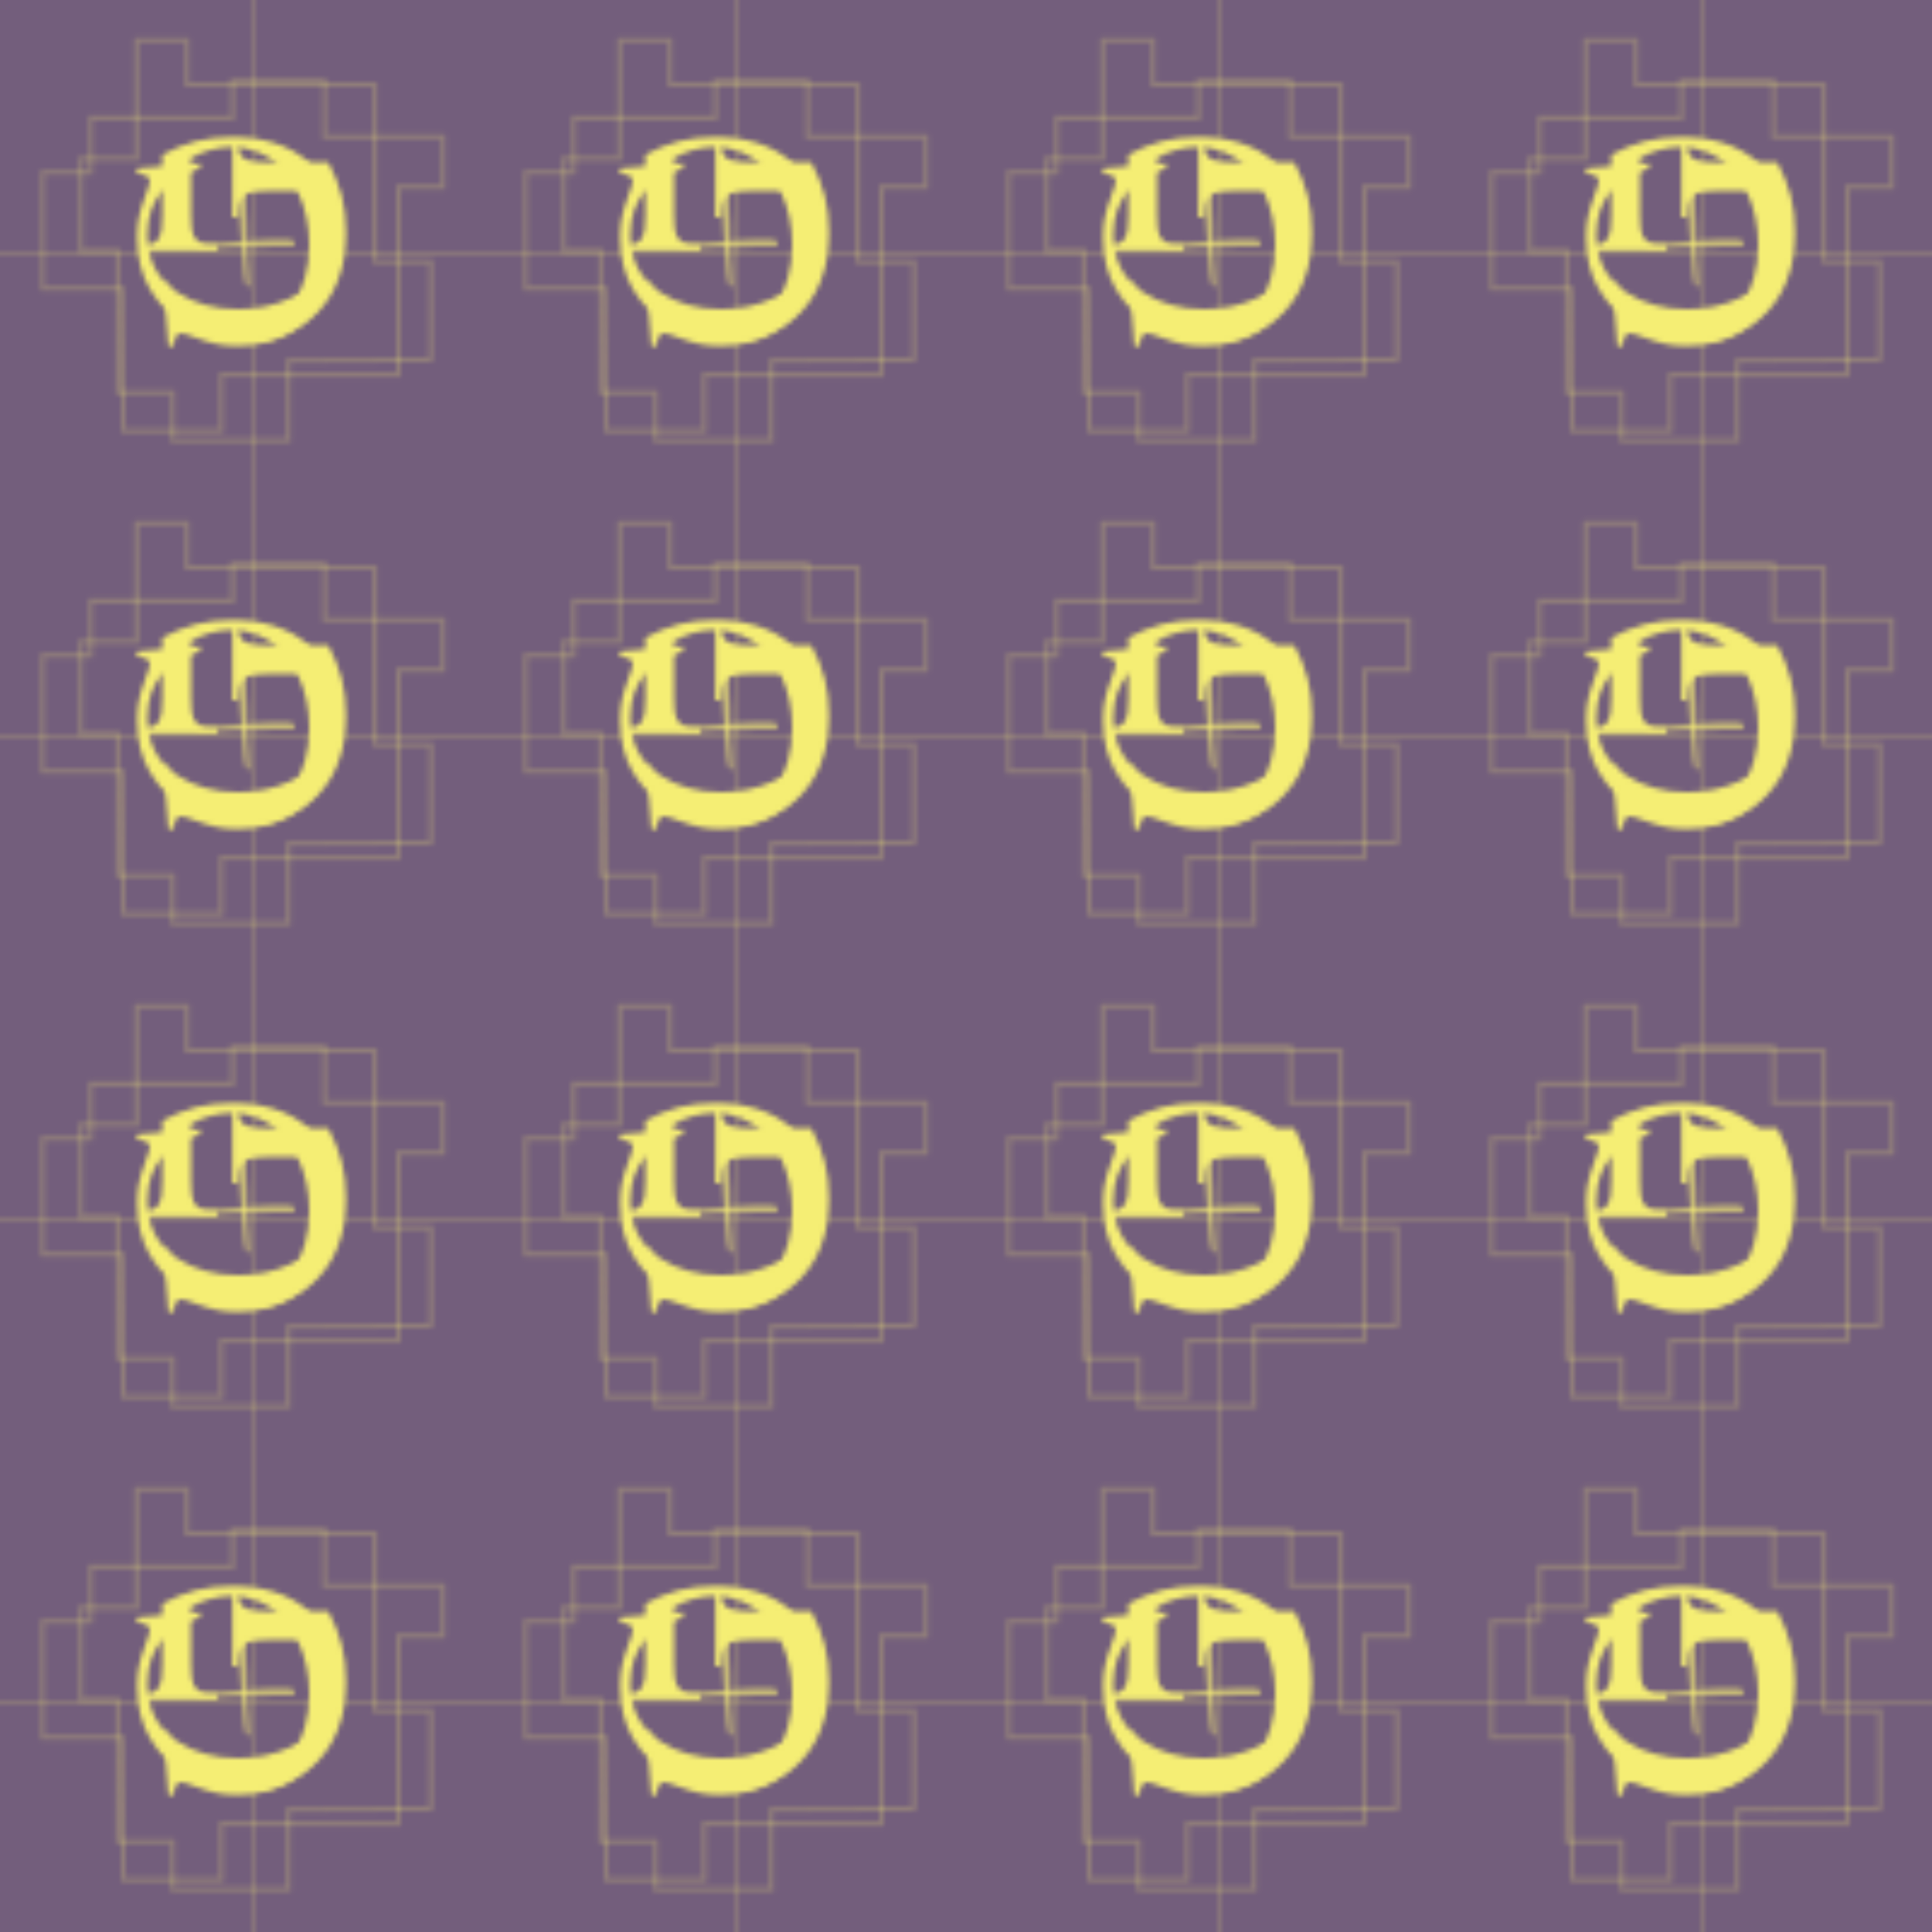<?xml version="1.0" encoding="UTF-8" standalone="no"?>
<svg xmlns:dc="http://purl.org/dc/elements/1.1/" xmlns:cc="http://creativecommons.org/ns#" xmlns:rdf="http://www.w3.org/1999/02/22-rdf-syntax-ns#" xmlns:svg="http://www.w3.org/2000/svg" xmlns="http://www.w3.org/2000/svg" xmlns:xlink="http://www.w3.org/1999/xlink" xmlns:sodipodi="http://sodipodi.sourceforge.net/DTD/sodipodi-0.dtd" xmlns:inkscape="http://www.inkscape.org/namespaces/inkscape" version="1.1" inkscape:version="0.91pre2 r13516" sodipodi:docname="double G overlay.svg" id="svgEmpty" height="100" width="100" inkscape:export-filename="D:\_\_1.2.0\the\system\software\beta\pattern\1.0.6\test\double G overlay.png" inkscape:export-xdpi="180" inkscape:export-ydpi="180">
  <sodipodi:namedview id="internalSetup" pagecolor="#fffffe" bordercolor="#515045" borderopacity="0.14" inkscape:current-layer="layerdraw1" inkscape:document-units="px" inkscape:pageopacity="0.0" inkscape:pageshadow="0" inkscape:zoom="2.0340119" inkscape:cx="156.2483" inkscape:cy="42.387558" inkscape:window-width="1280" inkscape:window-height="777" inkscape:window-x="-8" inkscape:window-y="-8" inkscape:window-maximized="1" showgrid="false" inkscape:showpageshadow="false" />
  <defs id="reuseDef">
    <pattern inkscape:collect="always" xlink:href="#pattern9322" id="pattern9525" patternTransform="matrix(0.25,0,0,0.25,0,-100)" />
    <clipPath id="CLIPDRAW" clipPathUnits="userSpaceOnUse">
      <rect id="clipper" y="0" x="200" height="100" width="100" style="display:inline;overflow:visible;visibility:visible;opacity:1;fill:#545045;fill-opacity:1;fill-rule:nonzero;stroke:none;enable-background:accumulate" />
    </clipPath>
    <symbol id="DRAWREGULAR">
      <use id="symdraw1" xlink:href="#DRAWING" x="0" y="0" height="100%" width="100%" transform="translate(-200,0)" style="display:inline" />
    </symbol>
    <symbol id="DRAWFH">
      <use id="symdraw2" xlink:href="#DRAWING" x="0" y="0" height="100%" width="100%" transform="matrix(-1,0,0,1,300,0)" style="display:inline" />
    </symbol>
    <symbol id="DRAWFV">
      <use id="symdraw3" xlink:href="#DRAWING" x="0" y="0" height="100%" width="100%" transform="matrix(1,0,0,-1,-200,100)" style="display:inline" />
    </symbol>
    <symbol id="DRAWFHV">
      <use id="symdraw4" xlink:href="#DRAWING" x="0" y="0" height="100%" width="100%" transform="matrix(-1,0,0,-1,300,100)" style="display:inline" />
    </symbol>
    <symbol id="DRAWR90">
      <use id="symdraw5" xlink:href="#DRAWING" x="0" y="0" height="100%" width="100%" transform="matrix(0,1,-1,0,100,-200)" style="display:inline" />
    </symbol>
    <symbol id="DRAWR90FH">
      <use id="symdraw6" xlink:href="#DRAWING" x="0" y="0" height="100%" width="100%" transform="matrix(0,1,1,0,0,-200)" style="display:inline" />
    </symbol>
    <symbol id="DRAWR90FV">
      <use id="symdraw7" xlink:href="#DRAWING" x="0" y="0" height="100%" width="100%" transform="matrix(0,-1,-1,0,100,300)" style="display:inline" />
    </symbol>
    <symbol id="DRAWR180">
      <use id="symdraw8" xlink:href="#DRAWING" x="0" y="0" height="100%" width="100%" transform="matrix(-1,0,0,-1,300,100)" style="display:inline" />
    </symbol>
    <symbol id="DRAWR270">
      <use id="symdraw9" xlink:href="#DRAWING" x="0" y="0" height="100%" width="100%" transform="matrix(0,-1,1,0,0,300)" style="display:inline" />
    </symbol>
    <pattern id="PATP1" patternUnits="userSpaceOnUse" width="100" height="100" patternTransform="matrix(0.25,0,0,0.25,0,0)">
      <use id="p1sym1" xlink:href="#DRAWR180" x="0" y="0" width="100%" height="100%" />
      <use id="use29" xlink:href="#DRAWR270" x="0" y="0" width="100%" height="100%" />
    </pattern>
  </defs>
  <g id="BACKGROUND" inkscape:label="Background" inkscape:groupmode="layer" sodipodi:insensitive="true">
    <rect id="backgrounder" x="-110" y="-110" height="320" width="520" style="display:inline;overflow:visible;visibility:visible;opacity:1;fill:#735e7c;fill-opacity:1;fill-rule:nonzero;stroke:none;enable-background:accumulate" />
  </g>
  <g id="layerpattern" inkscape:label="Pattern" inkscape:groupmode="layer" style="display:inline" sodipodi:insensitive="true">
    <g id="layerpatternp1" inkscape:label="P1" inkscape:groupmode="layer" style="display:inline" sodipodi:insensitive="true">
      <rect id="p1preview" style="fill:url(#PATP1);stroke:none" x="-100" y="-100" height="300" width="500" />
    </g>
    <use id="bckdoubler" xlink:href="#BACKGROUND" x="0" y="0" height="100%" width="100%" clip-path="url(#CLIPDRAW)" sodipodi:insensitive="true" style="display:inline" />
  </g>
  <g id="DRAWING" inkscape:label="Draw" inkscape:groupmode="layer" style="display:inline" clip-path="url(#CLIPDRAW)">
    <g id="layerdraw1" inkscape:label="Draw 1" inkscape:groupmode="layer" style="display:inline">
      <path id="path" inkscape:connector-curvature="0" style="font-style:normal;font-variant:normal;font-weight:normal;font-stretch:normal;font-size:medium;line-height:125%;font-family:'Times New Roman';-inkscape-font-specification:'Times New Roman, ';text-align:start;letter-spacing:0px;word-spacing:0px;text-anchor:start;fill:#f5ee74;fill-opacity:1;stroke:none;stroke-width:1px;stroke-linecap:butt;stroke-linejoin:miter;stroke-opacity:1" transform="translate(200,0)" d="m 65.137,28.363 1.068,13.062 -1.068,0 q -1.617,-4.883 -4.181,-7.355 -3.693,-3.571 -9.491,-3.571 -7.904,0 -12.024,6.256 -3.448,5.28 -3.448,12.573 0,5.92 2.289,10.803 2.289,4.883 5.981,7.172 3.723,2.258 7.629,2.258 2.289,0 4.425,-0.58 2.136,-0.58 4.12,-1.709 l 0,-11.963 q 0,-3.113 -0.488,-4.059 -0.458,-0.977 -1.465,-1.465 -0.977,-0.519 -3.479,-0.519 l 0,-1.16 16.022,0 0,1.16 -0.763,0 q -2.38,0 -3.265,1.587 -0.61,1.129 -0.61,4.456 l 0,12.665 q -3.51,1.892 -6.927,2.777 -3.418,0.885 -7.599,0.885 -11.993,0 -18.219,-7.69 -4.669,-5.768 -4.669,-13.306 0,-5.463 2.625,-10.468 3.113,-5.951 8.545,-9.155 4.547,-2.655 10.742,-2.655 2.258,0 4.089,0.366 1.862,0.366 5.249,1.617 1.709,0.641 2.289,0.641 0.58,0 0.977,-0.519 0.427,-0.549 0.519,-2.106 l 1.129,0 z" />
      <path style="color:black;display:inline;overflow:visible;visibility:visible;opacity:1;fill:#f5ee74;fill-opacity:0.64;fill-rule:nonzero;stroke:none;stroke-width:25;stroke-linecap:butt;stroke-linejoin:miter;stroke-miterlimit:4;stroke-dasharray:none;stroke-dashoffset:0;stroke-opacity:1;marker:none;enable-background:accumulate" id="path15016" d="m 249.102,40.936 c 0.284,0.806 0.362,1.666 0.46,2.51 0.118,1.492 0.209,2.986 0.318,4.479 0.198,1.722 0.368,3.444 0.443,5.175 0.054,1.235 0.118,2.47 0.173,3.706 0.05,0.945 0.034,1.888 -0.033,2.831 -0.066,0.465 -0.055,0.978 -0.422,1.317 -0.69,-0.014 -0.742,0.157 -0.505,-0.179 -0.013,-0.07 0.086,-0.087 0.098,-0.018 l 0,0 c 0.31,0.17 0.184,0.065 -0.463,0.171 -0.335,-0.23 -0.101,-0.842 -0.145,-1.171 0.04,-0.905 0.02,-1.812 -0.008,-2.717 -0.04,-1.237 -0.135,-2.47 -0.178,-3.707 -0.054,-1.739 0.005,-3.477 -0.034,-5.217 -0.084,-1.488 -0.17,-2.977 -0.286,-4.463 -0.054,-0.85 -0.143,-1.703 -0.09,-2.555 -0.116,-0.473 0.554,-0.637 0.669,-0.164 z" inkscape:connector-curvature="0" />
    </g>
    <g inkscape:groupmode="layer" id="layer2" inkscape:label="Draw 3">
      <path style="color:black;font-style:normal;font-variant:normal;font-weight:normal;font-stretch:normal;font-size:medium;line-height:normal;font-family:sans-serif;text-indent:0;text-align:start;text-decoration:none;text-decoration-line:none;text-decoration-style:solid;text-decoration-color:black;letter-spacing:normal;word-spacing:normal;text-transform:none;direction:ltr;block-progression:tb;writing-mode:lr-tb;baseline-shift:baseline;text-anchor:start;clip-rule:nonzero;display:inline;overflow:visible;visibility:visible;opacity:1;isolation:auto;mix-blend-mode:normal;color-interpolation:sRGB;color-interpolation-filters:linearRGB;solid-color:black;solid-opacity:1;fill:#f5ee74;fill-opacity:0.23;fill-rule:evenodd;stroke:none;stroke-width:1;stroke-linecap:butt;stroke-linejoin:miter;stroke-miterlimit:4;stroke-dasharray:none;stroke-dashoffset:0;stroke-opacity:1;color-rendering:auto;image-rendering:auto;shape-rendering:auto;text-rendering:auto;enable-background:accumulate" d="m 239.816,8.338 0,16.51 -29.498,0.188 0,0.498 0,20.781 11.59,0 0,36.664 38.895,0 0,9.201 11.389,0 0,-24.506 11.598,0 0,-20.049 -7.689,0 0,-29.342 -11.33,0 0,-9.945 -24.953,0 z m 1,1 22.953,0 0,9.945 11.33,0 0,29.342 7.689,0 0,18.049 -11.598,0 0,24.506 -9.389,0 0,-9.201 -38.895,0 0,-36.664 -11.59,0 0,-19.285 29.498,-0.188 0,-16.504 z" id="path22896" inkscape:connector-curvature="0" />
    </g>
    <g inkscape:groupmode="layer" id="layer3" inkscape:label="Draw 4">
      <path style="color:black;font-style:normal;font-variant:normal;font-weight:normal;font-stretch:normal;font-size:medium;line-height:normal;font-family:sans-serif;text-indent:0;text-align:start;text-decoration:none;text-decoration-line:none;text-decoration-style:solid;text-decoration-color:black;letter-spacing:normal;word-spacing:normal;text-transform:none;direction:ltr;block-progression:tb;writing-mode:lr-tb;baseline-shift:baseline;text-anchor:start;clip-rule:nonzero;display:inline;overflow:visible;visibility:visible;opacity:1;isolation:auto;mix-blend-mode:normal;color-interpolation:sRGB;color-interpolation-filters:linearRGB;solid-color:black;solid-opacity:1;fill:#f5ee74;fill-opacity:0.315;fill-rule:evenodd;stroke:none;stroke-width:0.5;stroke-linecap:butt;stroke-linejoin:miter;stroke-miterlimit:4;stroke-dasharray:none;stroke-dashoffset:0;stroke-opacity:1;color-rendering:auto;image-rendering:auto;shape-rendering:auto;text-rendering:auto;enable-background:accumulate" d="m 247.045,-3.131 0,111.322 0.5,0 0,-111.322 -0.5,0 z" id="path23799" inkscape:connector-curvature="0" />
    </g>
  </g>
</svg>
